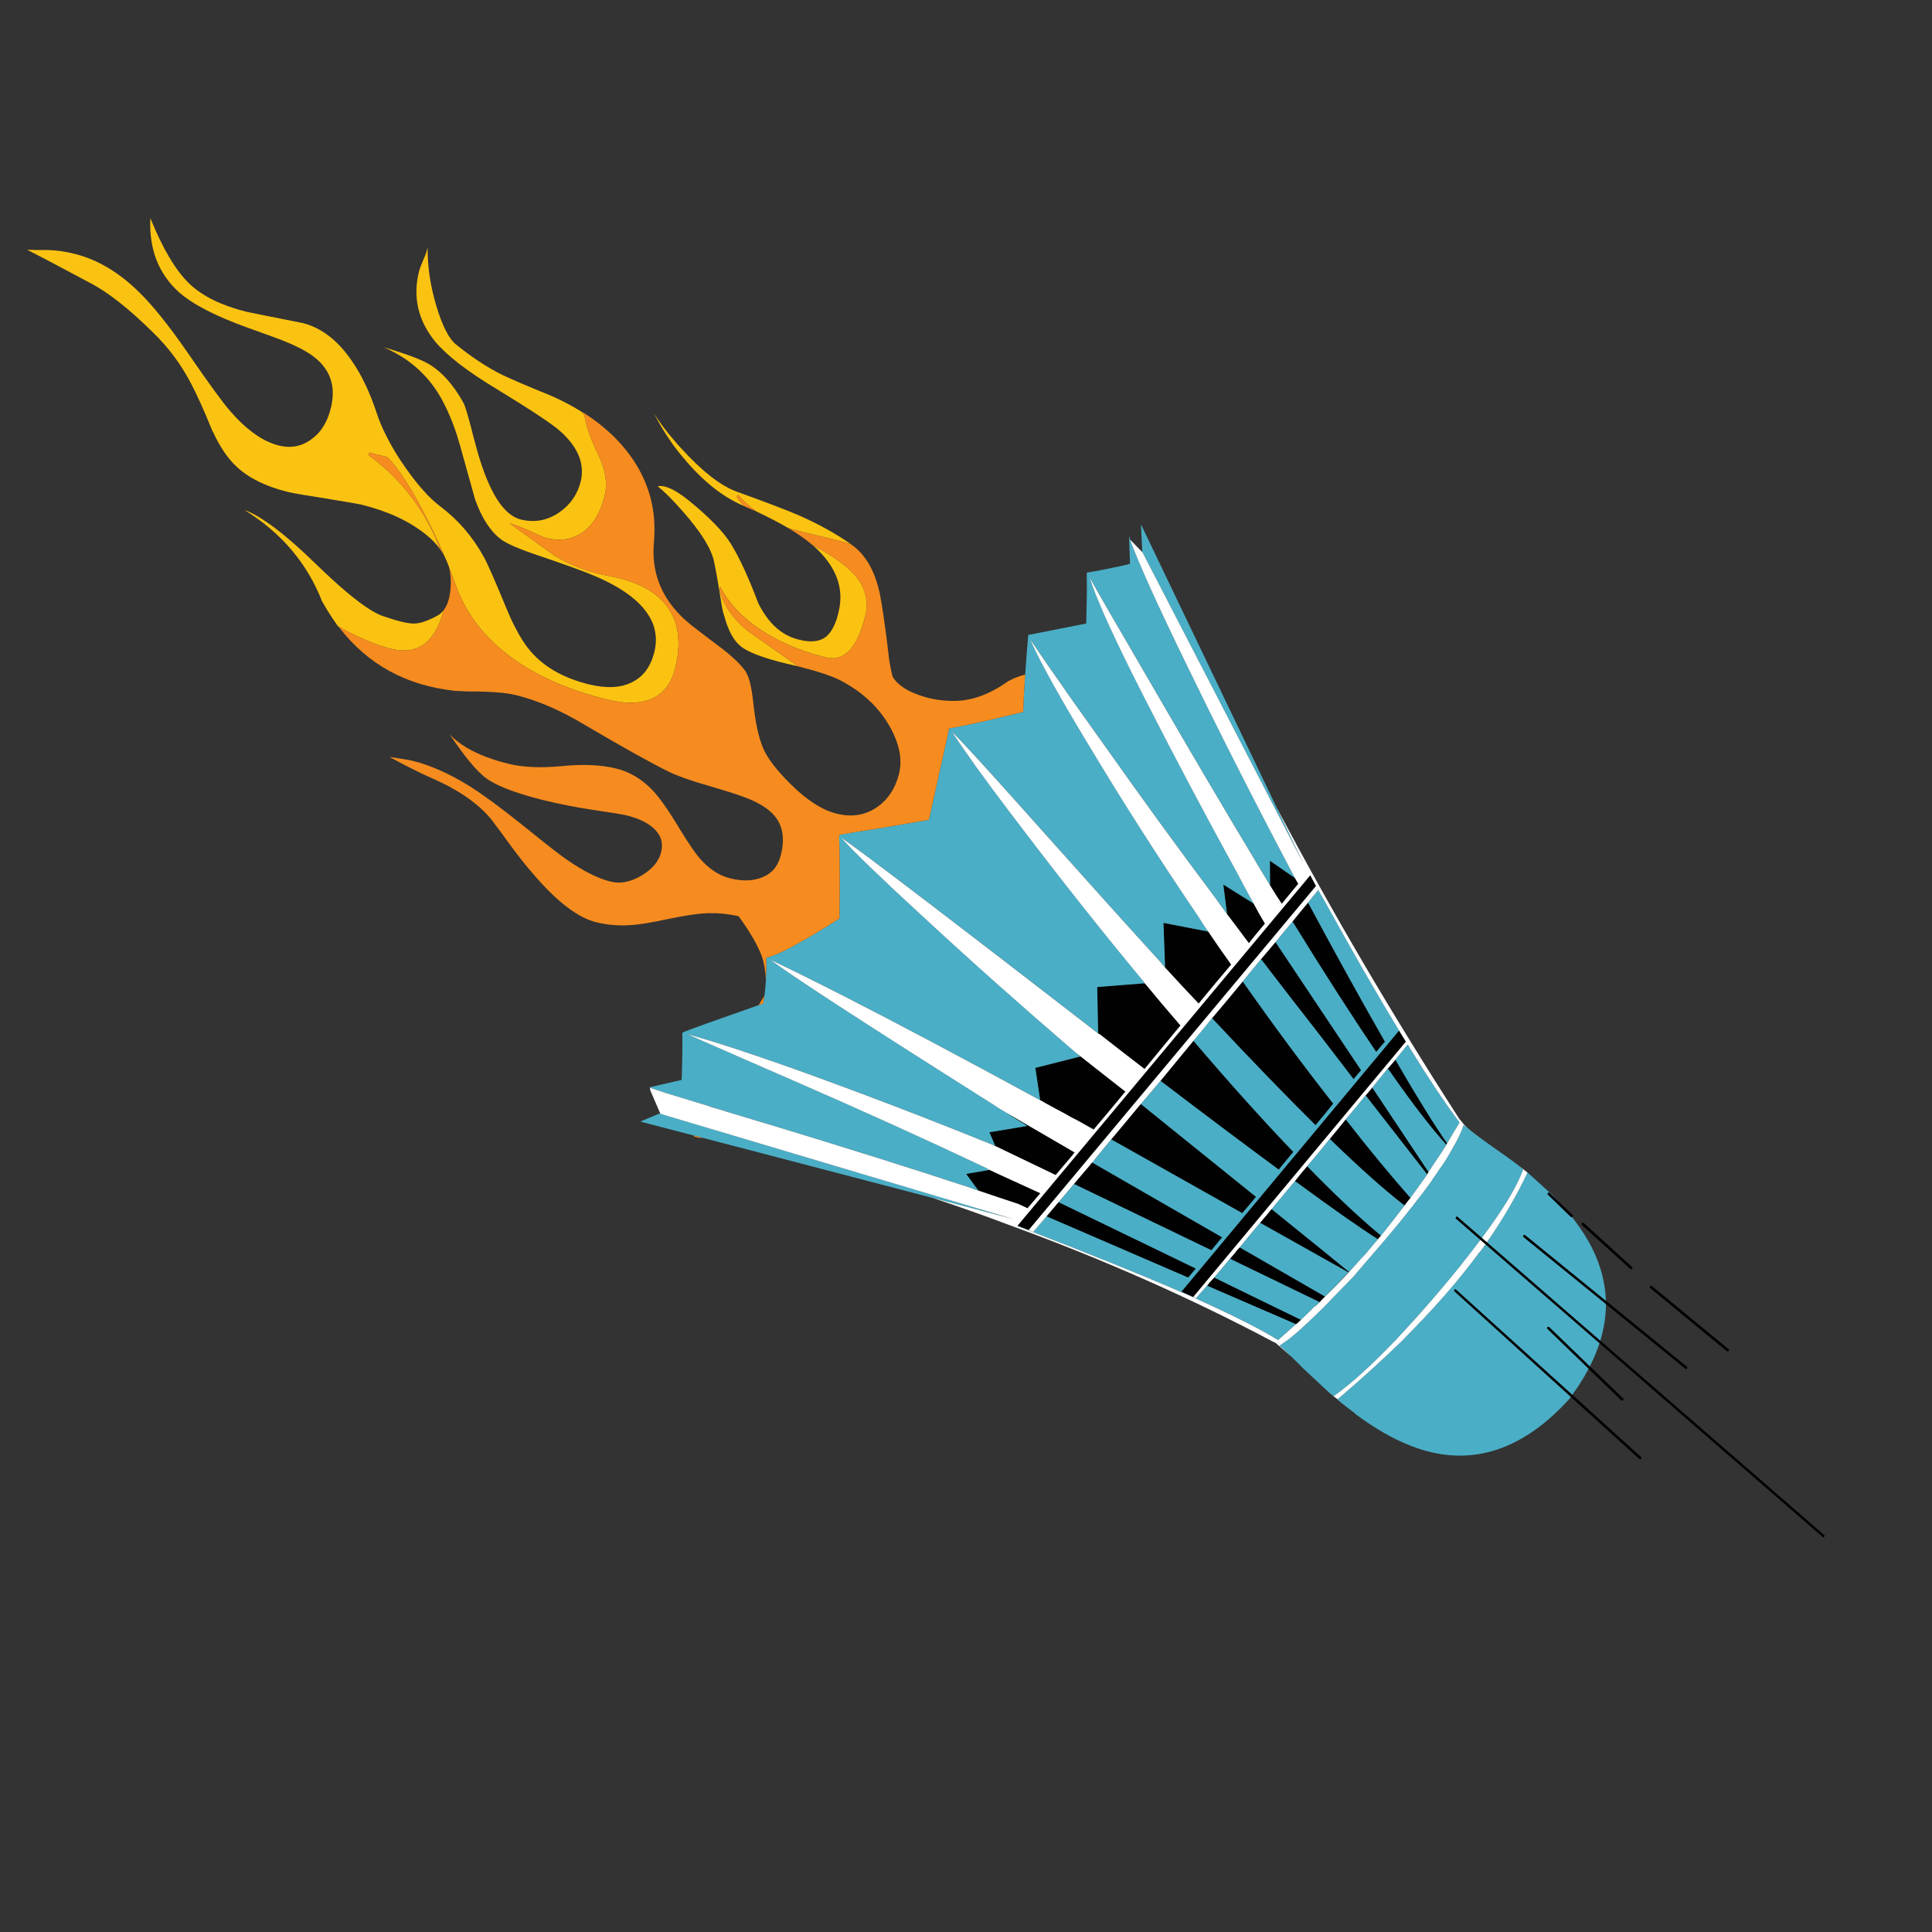 <?xml version="1.0" encoding="utf-8"?>
<!-- Generator: Adobe Illustrator 16.0.0, SVG Export Plug-In . SVG Version: 6.00 Build 0)  -->
<!DOCTYPE svg PUBLIC "-//W3C//DTD SVG 1.1//EN" "http://www.w3.org/Graphics/SVG/1.1/DTD/svg11.dtd">
<svg version="1.1" id="Layer_1" xmlns="http://www.w3.org/2000/svg" xmlns:xlink="http://www.w3.org/1999/xlink" x="0px" y="0px"
	 width="300px" height="300px" viewBox="0 0 300 300" enable-background="new 0 0 300 300" xml:space="preserve">
<rect x="0" y="0" width="300" height="300" fill="#333333" stroke="none"/>
<g>
	<path fill-rule="evenodd" clip-rule="evenodd" fill="#010101" d="M253.421,196.734c0.042,0.029,0.063,0.07,0.063,0.126
		c0,0.068-0.015,0.117-0.042,0.145c-0.042,0.056-0.09,0.085-0.146,0.085s-0.111-0.021-0.166-0.063l-7.505-6.819
		c-0.028-0.041-0.042-0.09-0.042-0.146s0.014-0.111,0.042-0.167c0.041-0.026,0.09-0.041,0.146-0.041
		c0.069,0,0.117,0.015,0.146,0.041L253.421,196.734z M256.249,200.02c-0.027-0.027-0.049-0.068-0.063-0.124
		c-0.014-0.056-0.006-0.111,0.021-0.167c0.042-0.027,0.09-0.055,0.146-0.082c0.056,0,0.104,0.014,0.146,0.041l11.913,9.812
		c0.041,0.029,0.068,0.07,0.082,0.126c0,0.056-0.02,0.104-0.063,0.146c-0.041,0.055-0.09,0.082-0.146,0.082
		c-0.041,0.015-0.089,0-0.145-0.041L256.249,200.02z M244.098,188.991c-0.021,0.008-0.046,0.011-0.072,0.011
		c-0.056,0-0.104-0.021-0.146-0.063l-3.535-3.43c-0.041-0.028-0.063-0.07-0.063-0.126c0-0.055,0.021-0.104,0.063-0.145
		c0.042-0.041,0.091-0.063,0.146-0.063c0.056,0,0.098,0.014,0.125,0.041l1.372,1.331l2.183,2.1c0.042,0.042,0.063,0.09,0.063,0.146
		s-0.021,0.104-0.063,0.146C244.148,188.961,244.126,188.978,244.098,188.991z M249.357,201.975l12.567,10.229
		c0.056,0.026,0.082,0.068,0.082,0.123c0.015,0.07,0,0.126-0.041,0.167c-0.027,0.041-0.076,0.07-0.146,0.084
		c-0.056,0-0.104-0.021-0.146-0.063l-12.307-10.01l-12.807-10.403c-0.028-0.029-0.048-0.07-0.063-0.126
		c0-0.056,0.015-0.104,0.041-0.146c0.042-0.041,0.091-0.069,0.146-0.084c0.042,0,0.091,0.015,0.145,0.043L249.357,201.975z
		 M248.495,208.18l34.759,30.175c0.041,0.015,0.063,0.049,0.063,0.104s-0.021,0.11-0.063,0.166
		c-0.015,0.056-0.049,0.083-0.104,0.083s-0.104-0.02-0.145-0.063l-34.636-30.061l-17.711-15.362l-0.791-0.687l-3.782-3.285
		c-0.043-0.027-0.063-0.069-0.063-0.125c0-0.055,0.021-0.11,0.063-0.166c0.026-0.041,0.068-0.062,0.123-0.062
		c0.056,0,0.104,0.021,0.146,0.062l3.753,3.253l0.779,0.676L248.495,208.18z M246.675,212.545l-6.393-6.185
		c-0.042-0.041-0.062-0.09-0.062-0.146c0-0.041,0.02-0.09,0.062-0.146c0.043-0.027,0.091-0.041,0.146-0.041
		c0.055,0,0.104,0.014,0.146,0.041l6.299,6.092l5.177,4.989c0.041,0.055,0.062,0.104,0.062,0.146c0,0.055-0.021,0.104-0.062,0.146
		c-0.042,0.041-0.091,0.062-0.146,0.062c-0.055,0.014-0.104,0-0.145-0.041L246.675,212.545z M243.91,216.911l-18.055-16.371
		c-0.042-0.028-0.063-0.076-0.063-0.146c0-0.055,0.015-0.104,0.042-0.146c0.028-0.041,0.069-0.063,0.125-0.063
		c0.07,0,0.118,0.021,0.146,0.063l18.045,16.331l10.665,9.656c0.041,0.041,0.063,0.082,0.063,0.124c0,0.069-0.015,0.125-0.042,0.166
		c-0.041,0.041-0.097,0.063-0.166,0.063c-0.042,0-0.091-0.022-0.146-0.063L243.91,216.911z M224.566,177.713
		c-2.314-2.522-5.239-6.319-8.772-11.392c-0.111-0.098-0.208-0.229-0.292-0.396c0.374-0.43,0.769-0.887,1.185-1.372
		c0.07,0.152,0.146,0.29,0.229,0.416c3.035,5.253,5.634,9.445,7.796,12.577C224.67,177.603,224.622,177.657,224.566,177.713z
		 M213.09,168.878l8.732,13.118c-0.097,0.125-0.16,0.242-0.188,0.353l-0.063-0.041l-9.521-12.224
		c0.083-0.084,0.173-0.181,0.27-0.292C212.558,169.502,212.813,169.197,213.09,168.878z M219.016,186.008
		c-0.319,0.389-0.624,0.784-0.914,1.186c-3.009-2.314-6.813-5.696-11.413-10.146c-0.056-0.056-0.126-0.118-0.208-0.187
		c0.803-0.956,1.628-1.969,2.474-3.035c0.069,0.111,0.146,0.2,0.228,0.27c3.299,4.241,6.563,8.198,9.793,11.871L219.016,186.008z
		 M202.966,181.103c0.056,0.041,0.111,0.089,0.167,0.145c4.186,4.297,7.955,7.838,11.31,10.624c-0.07,0.097-0.146,0.186-0.229,0.271
		c-0.084,0.026-0.118,0.068-0.104,0.123c-0.056,0.056-0.104,0.111-0.146,0.167c-2.742-1.731-6.991-4.711-12.743-8.938
		c-0.082-0.029-0.138-0.049-0.166-0.063C201.664,182.654,202.301,181.878,202.966,181.103z M205.752,201.329
		c-0.208,0.181-0.382,0.354-0.52,0.521c-0.07,0.082-0.131,0.152-0.188,0.208l-0.041,0.063c-0.055,0.014-0.091,0.034-0.104,0.062
		l-13.845-6.694h-0.084c0.25-0.276,0.507-0.574,0.769-0.894c0.223-0.319,0.479-0.624,0.771-0.914l0.041,0.041L205.752,201.329z
		 M202.011,204.947c-0.223,0.208-0.444,0.415-0.665,0.623c-0.056,0-0.098,0.015-0.126,0.042l-13.783-5.966
		c0.25-0.348,0.547-0.694,0.896-1.04c0.067-0.084,0.131-0.152,0.186-0.208h0.063L202.011,204.947z M158,190.332l45.465-54.426
		l0.895,1.664l-44.613,53.427l-0.218-0.083c-0.073-0.027-0.146-0.055-0.219-0.083L158,190.332z M162.512,188.877
		c0.069-0.083,0.152-0.187,0.249-0.313c0.056-0.056,0.117-0.124,0.187-0.207c0.416-0.499,0.867-1.033,1.352-1.601l0.083-0.084
		l21.309,10.313c-0.083,0.083-0.145,0.151-0.187,0.207c-0.348,0.416-0.679,0.812-0.998,1.186L162.512,188.877z M169.601,180.521
		l20.186,11.621c-0.264,0.263-0.506,0.547-0.728,0.852c-0.319,0.389-0.638,0.769-0.956,1.144l-21.329-10.291
		c0.166-0.193,0.331-0.395,0.498-0.603c0.624-0.721,1.274-1.483,1.954-2.287C169.322,180.775,169.448,180.631,169.601,180.521z
		 M185.316,161.623c5.642,6.61,10.811,12.362,15.509,17.254c-0.805,0.943-1.56,1.857-2.266,2.744
		c-5.101-3.756-11.22-8.349-18.356-13.783C181.811,165.871,183.515,163.799,185.316,161.623z M177.146,171.436l17.899,14.428
		c-0.18,0.138-0.319,0.297-0.416,0.478c-0.485,0.567-0.963,1.129-1.435,1.685c-0.097,0.11-0.193,0.229-0.29,0.353l-20.354-11.454
		l0.042-0.042c1.345-1.594,2.765-3.298,4.262-5.114C176.952,171.657,177.05,171.546,177.146,171.436z M192.967,152.413
		c4.81,6.847,9.494,13.166,14.053,18.96c-0.928,1.164-1.843,2.279-2.743,3.347c-4.615-4.56-9.972-10.097-16.07-16.61
		C189.759,156.294,191.346,154.395,192.967,152.413z M200.7,143.1c0.776-0.97,1.58-1.947,2.411-2.931
		c4.491,8.357,8.469,15.55,11.934,21.58c-0.458,0.554-0.907,1.088-1.351,1.6C209.966,157.846,205.634,151.096,200.7,143.1z
		 M198.061,146.301l13.283,19.894c-0.346,0.402-0.665,0.777-0.955,1.123c-0.029,0.028-0.049,0.055-0.063,0.084
		c-0.056,0.055-0.104,0.11-0.146,0.166l-5.696-7.422c-2.676-3.41-5.564-7.145-8.67-11.205c0.735-0.86,1.471-1.726,2.204-2.599
		L198.061,146.301z M217.249,160.021l1.061,1.727l-33.014,39.645l-0.697-0.302c-0.075-0.035-0.151-0.069-0.228-0.104l-0.925-0.406
		L217.249,160.021z M151.908,184.864l-1.891-2.578l3.638-0.623c0.679,0.318,1.337,0.623,1.975,0.915l5.904,2.702l-0.063,0.083
		c-0.499,0.582-0.963,1.13-1.393,1.644c-0.152,0.18-0.291,0.339-0.416,0.477c-0.028,0.029-0.063,0.07-0.104,0.126l-1.434-0.665
		C156.101,186.279,154.029,185.585,151.908,184.864z M167.313,173.972c-0.263-0.139-0.539-0.278-0.831-0.416
		c-0.36-0.208-0.714-0.409-1.061-0.603c-1.053-0.555-2.106-1.122-3.159-1.705c-0.14-0.069-0.25-0.139-0.333-0.208
		c-0.138-0.069-0.276-0.139-0.416-0.208l-0.748-5.01l6.985-1.768c-0.249-0.222-0.492-0.43-0.728-0.623l7.733,6.07
		c-0.097,0.111-0.181,0.208-0.25,0.29c-1.636,1.983-3.188,3.841-4.656,5.572C169.004,174.893,168.159,174.429,167.313,173.972z
		 M156.274,172.786l10.622,6.175c-0.138,0.083-0.234,0.193-0.29,0.332c-0.804,0.957-1.566,1.856-2.287,2.703
		c-0.139,0.167-0.27,0.319-0.396,0.457l-9.563-4.594c0.056-0.014,0.111,0.006,0.167,0.062l-0.895-2.1l5.862-0.977
		c-0.193-0.111-0.359-0.229-0.498-0.354C158.055,173.964,157.147,173.396,156.274,172.786z M209.369,197.566l-13.699-7.691
		c0.097-0.125,0.193-0.242,0.29-0.353c0.361-0.431,0.728-0.861,1.103-1.289c0.097-0.167,0.229-0.326,0.395-0.479l9.231,7.464
		c0.056,0.041,0.11,0.09,0.165,0.146l2.6,2.121C209.425,197.511,209.397,197.539,209.369,197.566z M180.909,150.23l-0.249-6.923
		l6.964,1.351c1.165,1.732,2.35,3.438,3.555,5.114c-1.787,2.106-3.471,4.124-5.052,6.049
		C184.423,154.035,182.684,152.171,180.909,150.23z M194.672,140.314c0.567,1.081,1.15,2.113,1.745,3.098
		c-0.858,1.011-1.69,2.023-2.493,3.035c-1.082-1.469-2.211-2.973-3.389-4.511l-0.583-4.574L194.672,140.314z M201.075,136.343
		c0.152,0.277,0.325,0.576,0.52,0.894c-0.901,1.067-1.753,2.1-2.558,3.098c-0.609-0.901-1.22-1.857-1.829-2.869l-0.021-3.805
		L201.075,136.343z M177.771,152.684c1.884,2.286,3.728,4.469,5.529,6.548c-1.954,2.37-3.812,4.623-5.571,6.757
		c-2.259-1.732-4.573-3.527-6.943-5.385c-0.097-0.027-0.188-0.076-0.271-0.145l-0.146-7.193L177.771,152.684z"/>
	<path fill-rule="evenodd" clip-rule="evenodd" fill="#4AAEC6" d="M246.675,212.545c-0.702,1.334-1.544,2.679-2.525,4.034
		l-18.045-16.331c-0.027-0.041-0.075-0.063-0.146-0.063c-0.056,0-0.097,0.021-0.125,0.063c-0.027,0.042-0.042,0.091-0.042,0.146
		c0,0.07,0.021,0.118,0.063,0.146l18.055,16.371c-0.105,0.141-0.213,0.283-0.322,0.427c-6.236,6.817-12.93,9.625-20.081,8.419
		c-4.034-0.68-8.337-2.709-12.91-6.092l-0.334-0.291c-0.082-0.068-0.173-0.146-0.27-0.228c-0.083-0.015-0.139-0.063-0.166-0.146
		c-0.195-0.11-0.382-0.242-0.561-0.395c-0.542-0.416-1.075-0.845-1.602-1.289l0.041-0.042c3.59-3.049,6.915-6.063,9.979-9.043
		c0.762-0.776,1.51-1.545,2.244-2.307c0.223-0.264,0.472-0.527,0.75-0.791c0.249-0.234,0.491-0.492,0.727-0.77
		c3.104-3.298,5.856-6.575,8.253-9.833c0.111-0.11,0.216-0.228,0.313-0.354c0.23-0.319,0.459-0.638,0.687-0.955l17.711,15.362
		c-0.386,1.184-0.886,2.376-1.496,3.576l-6.299-6.092c-0.041-0.027-0.091-0.041-0.146-0.041c-0.056,0-0.104,0.014-0.146,0.041
		c-0.042,0.056-0.062,0.104-0.062,0.146c0,0.056,0.02,0.104,0.062,0.146L246.675,212.545z M249.357,201.975l-12.526-10.187
		c-0.054-0.028-0.103-0.043-0.145-0.043c-0.056,0.015-0.104,0.043-0.146,0.084c-0.026,0.042-0.041,0.09-0.041,0.146
		c0.015,0.056,0.034,0.097,0.063,0.126l12.807,10.403c-0.003,1.873-0.294,3.765-0.873,5.676l-17.609-15.291
		c2.538-3.646,4.638-7.25,6.3-10.811c0.513,0.431,1.019,0.881,1.517,1.352c0.084,0.07,0.153,0.133,0.208,0.188
		c0.735,0.665,1.435,1.303,2.1,1.912c0.337,0.339,0.663,0.679,0.978,1.02l-1.372-1.331c-0.027-0.027-0.069-0.041-0.125-0.041
		c-0.055,0-0.104,0.021-0.146,0.063c-0.041,0.041-0.063,0.09-0.063,0.145c0,0.056,0.021,0.098,0.063,0.126l3.535,3.43
		c0.041,0.041,0.09,0.063,0.146,0.063c0.026,0,0.051-0.003,0.072-0.011c1.887,2.378,3.255,4.744,4.106,7.1
		C248.912,198.031,249.296,199.993,249.357,201.975z M229.867,192.536c-0.17,0.226-0.342,0.455-0.52,0.687
		c-1.663,2.218-3.582,4.607-5.759,7.171c-1.025,1.22-2.03,2.377-3.014,3.473c-0.444,0.513-0.888,1.004-1.331,1.476
		c-0.776,0.858-1.532,1.684-2.266,2.474c-3.895,4.089-7.199,7.089-9.917,9.002c-0.083-0.082-0.173-0.159-0.27-0.229
		c-0.084-0.068-0.181-0.151-0.292-0.249c-1.164-1.081-2.577-2.396-4.24-3.949c-0.582-0.609-1.108-1.137-1.58-1.58
		c-0.084-0.083-0.152-0.146-0.208-0.188c-0.846-0.818-1.441-1.372-1.788-1.662l0.479-0.334c0.776-0.483,1.809-1.315,3.098-2.493
		l0.041-0.063c0.236-0.193,0.479-0.408,0.729-0.645c0.513-0.499,1.032-0.997,1.559-1.497c0.098-0.109,0.222-0.229,0.375-0.353
		l1.6-1.622c0.015-0.027,0.035-0.056,0.063-0.082c0.319-0.319,1.539-1.574,3.659-3.764c0.111-0.139,0.229-0.284,0.354-0.438
		l4.49-5.217c1.732-2.052,3-3.604,3.805-4.657c0.36-0.43,0.617-0.755,0.77-0.978c0.9-1.122,1.78-2.286,2.64-3.492
		c0.041-0.111,0.097-0.208,0.166-0.29c0.319-0.431,0.624-0.873,0.914-1.331c0.776-1.067,1.441-2.113,1.997-3.14
		c0.874-1.496,1.447-2.668,1.726-3.513l0.124-0.354c0.139,0.124,0.354,0.283,0.645,0.478c0.375,0.319,0.881,0.721,1.518,1.206
		c0.513,0.388,1.109,0.824,1.788,1.311c1.913,1.315,3.464,2.431,4.656,3.346c0.235,0.208,0.451,0.396,0.646,0.563
		c-0.993,2.692-3.13,6.229-6.414,10.611l-3.753-3.253c-0.041-0.041-0.09-0.062-0.146-0.062c-0.055,0-0.097,0.021-0.123,0.062
		c-0.043,0.056-0.063,0.111-0.063,0.166c0,0.056,0.021,0.098,0.063,0.125L229.867,192.536z M113.387,172.786
		c-0.218-0.073-0.433-0.143-0.645-0.208c-0.164-0.048-0.327-0.097-0.488-0.146c-0.161-0.048-0.32-0.097-0.478-0.145
		c-0.03-0.011-0.061-0.021-0.094-0.032c-0.034-0.01-0.069-0.021-0.104-0.031c-0.556-0.136-1.072-0.295-1.548-0.479
		c-0.061-0.018-0.12-0.039-0.177-0.062c-4.893-1.47-7.865-2.397-8.918-2.786c-0.07-0.027-0.125-0.048-0.167-0.062l0.167-0.021
		l4.906-1.122c-0.014-0.111-0.006-0.216,0.021-0.313c0.098-3.091,0.125-5.405,0.083-6.943l0.125-0.146
		c0.979-0.416,4.888-1.819,11.726-4.21c0.226-0.078,0.454-0.158,0.686-0.238c0.083-0.377,0.156-0.783,0.218-1.217
		c0.106-0.729,0.183-1.54,0.229-2.432c0.058-1.037,0.076-2.184,0.052-3.441l-0.041-0.042c1.663-0.277,5.467-2.307,11.413-6.091
		c0.069-5.238,0.055-9.486-0.042-12.744l-0.062-0.041h0.104c-0.042-0.028-0.063-0.076-0.063-0.146
		c-0.014-0.055,0.845-0.222,2.578-0.499c1.691-0.236,5.481-0.866,11.372-1.892l3.139-14.157l-0.041-0.021l0.083-0.021l-0.021-0.146
		c0.028,0.028,0.055,0.077,0.083,0.146c2.578-0.458,6.375-1.31,11.393-2.557c0.047-1.564,0.15-3.502,0.312-5.811
		c0.123-1.823,0.283-3.878,0.479-6.164l0.041,0.021l8.96-1.767c0.098-3.701,0.126-6.077,0.084-7.13v-0.77
		c1.524-0.25,2.841-0.499,3.949-0.748c0.901-0.167,1.822-0.375,2.766-0.624l-0.146-4.303c0.069,0.166,0.118,0.339,0.146,0.52
		c0.609,1.704,1.711,4.324,3.306,7.858c1.455,3.215,3.333,7.179,5.633,11.892c3.95,8.163,8.267,16.742,12.951,25.736
		c1.234,2.342,2.475,4.706,3.723,7.089l-3.888-2.682l0.021,3.805c-0.929-1.524-1.871-3.098-2.827-4.719
		c-4.49-7.47-9.535-16.035-15.135-25.695c-5.558-9.522-8.905-15.315-10.04-17.38c0.852,2.772,2.892,7.422,6.121,13.95
		c0.186,0.377,0.376,0.761,0.572,1.153c0.544,1.091,1.118,2.23,1.726,3.42c4.518,8.884,9.333,17.982,14.448,27.296
		c0.846,1.608,1.711,3.215,2.599,4.823l-4.72-2.952l0.583,4.574c-0.597-0.804-1.199-1.643-1.81-2.516
		c-5.516-7.346-11.212-15.176-17.089-23.492c-0.061-0.086-0.123-0.172-0.187-0.26c-0.566-0.791-1.116-1.563-1.652-2.318
		c-1.169-1.636-2.267-3.181-3.296-4.636c-0.998-1.423-1.931-2.76-2.796-4.012c-0.033-0.041-0.063-0.083-0.094-0.125
		c-0.151-0.212-0.301-0.424-0.446-0.634c-1.2-1.729-2.265-3.286-3.191-4.667c0.527,1.243,1.314,2.84,2.359,4.792
		c1.495,2.797,3.523,6.321,6.081,10.572c0.117,0.193,0.235,0.387,0.354,0.582c5.433,9.078,11.233,18.156,17.401,27.234
		c0.442,0.749,0.928,1.483,1.454,2.204l-6.964-1.351l0.249,6.923c-0.235-0.264-0.457-0.534-0.665-0.811
		c-4.199-4.587-10.88-12.009-20.041-22.265c-0.055-0.062-0.11-0.124-0.166-0.187c-0.673-0.755-1.321-1.483-1.944-2.183
		c-0.137-0.149-0.271-0.297-0.404-0.447c-4.538-5.069-7.691-8.509-9.459-10.322c-0.032-0.032-0.063-0.063-0.094-0.094
		c-0.043-0.042-0.084-0.084-0.125-0.125c-0.049-0.049-0.098-0.098-0.145-0.146c-0.019-0.018-0.036-0.036-0.052-0.052
		c2.052,3.156,5.06,7.345,9.023,12.567c0.614,0.81,1.252,1.646,1.912,2.505c6.236,8.219,12.536,16.16,18.897,23.824
		c0.028,0.084,0.069,0.146,0.125,0.188l-7.401,0.582l0.146,7.193c-10.813-8.365-19.469-15.028-25.966-19.989
		c-7.59-5.793-12.24-9.269-13.949-10.426c1.856,2.095,5.969,6.072,12.338,11.933c0.29,0.267,0.584,0.537,0.883,0.811
		c7.11,6.583,14.844,13.464,23.201,20.644c0.235,0.193,0.479,0.401,0.728,0.623l-6.985,1.768l0.748,5.01
		c-12.167-6.623-22.414-12.056-30.736-16.299c-4.2-2.139-7.911-3.975-11.132-5.509c1.442,1.109,4.758,3.358,9.948,6.746
		c5.839,3.803,14.047,9.045,24.625,15.727c0.664,0.457,1.35,0.888,2.058,1.289c0.873,0.609,1.78,1.178,2.724,1.705
		c0.139,0.125,0.305,0.242,0.498,0.354l-5.862,0.977l0.895,2.1c-0.056-0.056-0.111-0.075-0.167-0.062
		c-10.256-4.171-20.65-8.149-31.183-11.934c-0.231-0.082-0.46-0.162-0.686-0.239c-1.002-0.354-1.965-0.69-2.89-1.007
		c-2.059-0.715-3.933-1.349-5.624-1.902c-2.959-0.965-5.361-1.689-7.203-2.174c0.085,0.038,0.175,0.08,0.27,0.125
		c1.328,0.591,3.56,1.568,6.694,2.932c0.019,0.012,0.04,0.021,0.062,0.031c1.374,0.602,2.919,1.278,4.636,2.027
		c1.439,0.628,2.999,1.307,4.678,2.037c10.755,4.685,20.768,9.223,30.041,13.616c0.055,0.056,0.139,0.104,0.25,0.146
		c0.055,0.042,0.138,0.09,0.249,0.146l-3.638,0.623l1.891,2.578c-0.43-0.124-0.865-0.276-1.309-0.457
		c-8.676-2.868-19.161-6.167-31.454-9.896c-0.266-0.078-0.529-0.155-0.791-0.229C116.562,173.747,114.906,173.248,113.387,172.786z
		 M102.555,172.953l54.882,16.361l-12.743-3.348c0.077,0.025,0.153,0.05,0.229,0.073l-35.841-9.366l-1.444-0.374l-8.202-2.142
		l2.911-1.227L102.555,172.953z M158,190.332l1.31,0.499c0.072,0.028,0.146,0.056,0.219,0.083l0.218,0.083l0.114,0.042
		c0.02,0.013,0.04,0.022,0.063,0.031l0.53,0.218c0.637-0.748,1.323-1.552,2.059-2.411l21.994,9.501
		c0.319-0.374,0.65-0.77,0.998-1.186c0.042-0.056,0.104-0.124,0.187-0.207l-21.309-10.313c0.734-0.873,1.531-1.815,2.392-2.827
		l21.329,10.291c0.318-0.375,0.637-0.755,0.956-1.144c0.222-0.305,0.464-0.589,0.728-0.852l-20.186-11.621
		c0.929-1.151,1.913-2.35,2.951-3.597l20.354,11.454c0.097-0.124,0.193-0.242,0.29-0.353c0.472-0.556,0.949-1.117,1.435-1.685
		c0.097-0.181,0.236-0.34,0.416-0.478l-17.899-14.428c0.984-1.165,2.002-2.364,3.057-3.598c7.137,5.435,13.256,10.027,18.356,13.783
		c0.706-0.887,1.461-1.801,2.266-2.744c-4.698-4.892-9.867-10.644-15.509-17.254c0.957-1.123,1.92-2.293,2.89-3.514
		c6.099,6.514,11.455,12.051,16.07,16.61c0.9-1.067,1.815-2.183,2.743-3.347c-4.559-5.794-9.243-12.113-14.053-18.96
		c0.929-1.165,1.878-2.322,2.848-3.472c3.105,4.061,5.994,7.795,8.67,11.205l5.696,7.422c0.041-0.056,0.09-0.111,0.146-0.166
		c0.014-0.029,0.033-0.056,0.063-0.084c0.29-0.346,0.609-0.721,0.955-1.123l-13.283-19.894c0.859-1.067,1.739-2.135,2.64-3.202
		c4.934,7.996,9.266,14.746,12.994,20.248c0.443-0.512,0.893-1.046,1.351-1.6c-3.465-6.029-7.442-13.223-11.934-21.58
		c0.457-0.596,0.95-1.199,1.477-1.809c0.042-0.056,0.076-0.097,0.104-0.125l-0.145-0.354c0.318,0.61,0.665,1.227,1.039,1.851
		c4.38,7.941,8.268,14.706,11.663,20.29l-33.803,40.56l0.925,0.406c0.076,0.034,0.152,0.068,0.228,0.104l1.112,0.51
		c0.514-0.61,1.089-1.262,1.726-1.954l13.783,5.966c-0.929,0.859-1.85,1.684-2.765,2.474c-0.027-0.028-0.055-0.048-0.083-0.063
		c-2.646-1.635-6.841-3.748-12.577-6.341c-0.167-0.097-0.346-0.18-0.541-0.249c-0.61-0.264-1.227-0.534-1.85-0.811
		c-6.266-2.716-14.164-5.911-23.7-9.584c-0.567-0.208-1.15-0.43-1.746-0.665L158,190.332z M198.382,125.688
		c0.068,0.134,0.134,0.27,0.197,0.406l3.847,8.045l-25.009-48.355l-0.041-0.042l-0.208-4.324L198.382,125.688z M215.502,165.926
		c0.084,0.166,0.181,0.298,0.292,0.396c3.533,5.072,6.458,8.869,8.772,11.392c-0.222,0.389-0.45,0.783-0.687,1.185l-1.372,2.038
		c-0.152,0.235-0.298,0.464-0.437,0.686c-0.097,0.111-0.18,0.236-0.249,0.375l-8.732-13.118
		C213.866,167.894,214.671,166.909,215.502,165.926z M216.687,164.554c0.61-0.776,1.241-1.56,1.894-2.349
		c0.138,0.152,0.234,0.313,0.29,0.478c3.035,4.906,5.626,8.78,7.775,11.621c-0.665,1.081-1.311,2.162-1.934,3.243
		c-2.162-3.132-4.761-7.324-7.796-12.577C216.833,164.844,216.757,164.706,216.687,164.554z M208.954,173.826
		c1.025-1.207,2.059-2.453,3.098-3.742l9.521,12.224l0.063,0.041c-0.873,1.248-1.746,2.468-2.619,3.659l-0.041-0.041
		c-3.23-3.673-6.494-7.63-9.793-11.871C209.1,174.026,209.023,173.938,208.954,173.826z M214.442,191.871
		c-3.354-2.786-7.124-6.327-11.31-10.624c-0.056-0.056-0.111-0.104-0.167-0.145c1.151-1.358,2.322-2.773,3.515-4.241
		c0.082,0.068,0.152,0.131,0.208,0.187c4.601,4.449,8.404,7.831,11.413,10.146C216.909,188.759,215.689,190.318,214.442,191.871z
		 M209.785,197.192c-0.125,0.084-0.235,0.181-0.332,0.292l-2.6-2.121c-0.055-0.056-0.109-0.104-0.165-0.146l-9.231-7.464
		c1.122-1.371,2.321-2.813,3.597-4.324c0.028,0.015,0.084,0.034,0.166,0.063c5.752,4.228,10.001,7.207,12.743,8.938
		c-0.317,0.375-0.636,0.749-0.955,1.122c-0.319,0.39-0.624,0.756-0.915,1.103c-0.554,0.568-1.08,1.144-1.58,1.726
		c-0.194,0.193-0.374,0.388-0.54,0.582c-0.056,0.056-0.104,0.111-0.146,0.167L209.785,197.192z M204.899,202.182
		c-0.221,0.195-0.422,0.396-0.603,0.604c-0.111,0.056-0.194,0.111-0.25,0.166c-0.665,0.679-1.344,1.345-2.036,1.996l-13.43-6.549
		h-0.063c0.749-0.901,1.567-1.871,2.453-2.911h0.084L204.899,202.182z M205.752,201.329l-13.201-7.608l-0.041-0.041
		c0.956-1.178,2.009-2.447,3.16-3.805l13.699,7.691C208.191,198.842,206.985,200.096,205.752,201.329z M167.313,173.972
		c0.847,0.457,1.691,0.921,2.537,1.393l-0.041,0.041L167.313,173.972z"/>
	<path fill-rule="evenodd" clip-rule="evenodd" fill="#FFFFFF" d="M237.186,182.078c-1.662,3.561-3.762,7.164-6.3,10.811
		l-0.779-0.676c3.284-4.382,5.421-7.919,6.414-10.611c-0.194-0.167-0.41-0.354-0.646-0.563
		C236.332,181.387,236.77,181.732,237.186,182.078z M207.062,216.817c2.718-1.913,6.022-4.913,9.917-9.002
		c0.733-0.79,1.489-1.615,2.266-2.474c0.443-0.472,0.887-0.963,1.331-1.476c0.983-1.096,1.988-2.253,3.014-3.473
		c2.177-2.563,4.096-4.953,5.759-7.171c0.178-0.231,0.35-0.461,0.52-0.687l0.791,0.687c-0.228,0.317-0.456,0.636-0.687,0.955
		c-0.097,0.126-0.201,0.243-0.313,0.354c-2.396,3.258-5.148,6.535-8.253,9.833c-0.235,0.277-0.478,0.535-0.727,0.77
		c-0.278,0.264-0.527,0.527-0.75,0.791c-0.734,0.762-1.482,1.53-2.244,2.307c-3.064,2.98-6.39,5.994-9.979,9.043L207.062,216.817z
		 M201.075,136.343c-1.248-2.383-2.488-4.747-3.723-7.089c-4.685-8.995-9.001-17.573-12.951-25.736
		c-2.3-4.712-4.178-8.676-5.633-11.892c-1.595-3.534-2.696-6.154-3.306-7.858l1.913,1.975l0.041,0.042l25.009,48.355l-3.847-8.045
		c-0.063-0.136-0.129-0.271-0.197-0.406l-0.052-0.135c8.496,16.063,17.858,32.028,28.086,47.897
		c0.111,0.208,0.264,0.409,0.457,0.604c0.292,0.401,0.639,0.776,1.04,1.122c-0.29-0.194-0.506-0.354-0.645-0.478l-0.124,0.354
		c-0.278,0.845-0.852,2.017-1.726,3.513c-0.556,1.026-1.221,2.072-1.997,3.14c-0.29,0.458-0.595,0.9-0.914,1.331
		c-0.069,0.082-0.125,0.179-0.166,0.29c-0.859,1.206-1.739,2.37-2.64,3.492c-0.152,0.223-0.409,0.548-0.77,0.978
		c-0.805,1.054-2.072,2.605-3.805,4.657l-4.49,5.217c-0.125,0.153-0.242,0.299-0.354,0.438c-2.12,2.189-3.34,3.444-3.659,3.764
		c-0.027,0.026-0.048,0.055-0.063,0.082l-1.6,1.622c-0.153,0.124-0.277,0.243-0.375,0.353c-0.526,0.5-1.046,0.998-1.559,1.497
		c-0.249,0.236-0.492,0.451-0.729,0.645l-0.041,0.063c-1.289,1.178-2.321,2.01-3.098,2.493l-0.479,0.334
		c0.347,0.29,0.942,0.844,1.788,1.662l-2.391-2.1c-0.056-0.041-0.111-0.063-0.166-0.063c-12.861-6.833-26.548-12.896-41.058-18.19
		c-3.918-1.482-7.896-2.892-11.933-4.229c-0.076-0.023-0.153-0.048-0.229-0.073l12.743,3.348l-54.882-16.361l-1.58-3.659
		l-0.041-0.396c1.053,0.389,4.025,1.316,8.918,2.786c0.057,0.022,0.116,0.044,0.177,0.062c0.476,0.184,0.992,0.343,1.548,0.479
		c0.035,0.011,0.07,0.021,0.104,0.031c0.033,0.011,0.064,0.021,0.094,0.032c0.158,0.048,0.317,0.097,0.478,0.145
		c0.161,0.053,0.324,0.104,0.488,0.156c0.212,0.064,0.426,0.131,0.645,0.197c1.519,0.462,3.175,0.961,4.968,1.497
		c0.261,0.073,0.524,0.15,0.791,0.229c12.292,3.729,22.777,7.027,31.454,9.896c0.444,0.181,0.879,0.333,1.309,0.457
		c2.121,0.721,4.192,1.415,6.217,2.08l1.434,0.665c0.041-0.056,0.076-0.097,0.104-0.126c0.125-0.138,0.264-0.297,0.416-0.477
		c0.43-0.514,0.894-1.062,1.393-1.644l0.063-0.083l-5.904-2.702c-0.638-0.292-1.296-0.597-1.975-0.915
		c-0.111-0.056-0.194-0.104-0.249-0.146c-0.111-0.042-0.195-0.09-0.25-0.146c-9.272-4.394-19.285-8.932-30.041-13.616
		c-1.679-0.73-3.238-1.409-4.678-2.037c-1.717-0.749-3.262-1.426-4.636-2.027c-0.022-0.01-0.043-0.02-0.062-0.031
		c-3.135-1.363-5.366-2.341-6.694-2.932c-0.095-0.045-0.185-0.087-0.27-0.125c1.842,0.484,4.244,1.209,7.203,2.174
		c1.69,0.554,3.565,1.188,5.624,1.902c0.924,0.316,1.887,0.652,2.89,1.007c0.226,0.077,0.455,0.157,0.686,0.239
		c10.533,3.784,20.927,7.763,31.183,11.934l9.563,4.594c0.126-0.138,0.257-0.29,0.396-0.457c0.721-0.847,1.483-1.746,2.287-2.703
		c0.056-0.139,0.152-0.249,0.29-0.332l-10.622-6.175c-0.708-0.401-1.394-0.832-2.058-1.289
		c-10.578-6.682-18.786-11.924-24.625-15.727c-5.19-3.388-8.506-5.637-9.948-6.746c3.221,1.534,6.932,3.37,11.132,5.509
		c8.323,4.243,18.569,9.676,30.736,16.299c0.14,0.069,0.278,0.139,0.416,0.208c0.083,0.069,0.193,0.139,0.333,0.208
		c1.053,0.583,2.106,1.15,3.159,1.705c0.347,0.193,0.7,0.395,1.061,0.603c0.292,0.138,0.568,0.277,0.831,0.416l2.496,1.434
		l0.041-0.041c1.469-1.731,3.021-3.589,4.656-5.572c0.069-0.082,0.153-0.179,0.25-0.29l-7.733-6.07
		c-8.357-7.18-16.091-14.061-23.201-20.644c-0.299-0.274-0.593-0.544-0.883-0.811c-6.37-5.86-10.482-9.838-12.338-11.933
		c1.709,1.157,6.359,4.632,13.949,10.426c6.497,4.961,15.152,11.624,25.966,19.989c0.083,0.068,0.174,0.117,0.271,0.145
		c2.37,1.857,4.685,3.652,6.943,5.385c1.76-2.134,3.617-4.387,5.571-6.757c-1.802-2.079-3.646-4.262-5.529-6.548
		c-0.056-0.042-0.097-0.104-0.125-0.188c-6.361-7.664-12.661-15.605-18.897-23.824c-0.66-0.859-1.298-1.695-1.912-2.505
		c-3.963-5.223-6.971-9.412-9.023-12.567c0.016,0.017,0.033,0.034,0.052,0.052c0.047,0.048,0.096,0.097,0.145,0.146
		c0.041,0.041,0.082,0.082,0.125,0.125c0.03,0.031,0.062,0.062,0.094,0.094c1.769,1.813,4.921,5.253,9.459,10.322
		c0.133,0.149,0.268,0.298,0.404,0.447c0.623,0.7,1.271,1.428,1.944,2.183c0.056,0.063,0.111,0.125,0.166,0.187
		c9.161,10.256,15.842,17.678,20.041,22.265c0.208,0.277,0.43,0.547,0.665,0.811c1.774,1.94,3.514,3.805,5.218,5.592
		c1.581-1.926,3.265-3.943,5.052-6.049c-1.205-1.677-2.39-3.382-3.555-5.114c-0.526-0.721-1.012-1.455-1.454-2.204
		c-6.168-9.078-11.969-18.156-17.401-27.234c-0.118-0.195-0.236-0.389-0.354-0.582c-2.558-4.251-4.586-7.775-6.081-10.572
		c-1.045-1.951-1.832-3.548-2.359-4.792c0.927,1.381,1.991,2.938,3.191,4.667c0.146,0.21,0.295,0.422,0.446,0.634
		c0.03,0.042,0.061,0.084,0.094,0.125c0.865,1.251,1.798,2.589,2.796,4.012c1.029,1.456,2.127,3,3.296,4.636
		c0.536,0.755,1.086,1.527,1.652,2.318c0.063,0.087,0.126,0.174,0.187,0.26c5.877,8.316,11.573,16.146,17.089,23.492
		c0.61,0.873,1.213,1.711,1.81,2.516c1.178,1.538,2.307,3.042,3.389,4.511c0.803-1.012,1.635-2.024,2.493-3.035
		c-0.595-0.984-1.178-2.017-1.745-3.098c-0.888-1.608-1.753-3.215-2.599-4.823c-5.115-9.313-9.931-18.412-14.448-27.296
		c-0.607-1.189-1.182-2.329-1.726-3.42c-0.196-0.392-0.387-0.776-0.572-1.153c-3.229-6.528-5.27-11.178-6.121-13.95
		c1.135,2.065,4.482,7.858,10.04,17.38c5.6,9.66,10.645,18.225,15.135,25.695c0.956,1.622,1.898,3.195,2.827,4.719
		c0.609,1.011,1.22,1.968,1.829,2.869c0.805-0.998,1.656-2.03,2.558-3.098C201.4,136.918,201.228,136.62,201.075,136.343z
		 M216.687,164.554c-0.416,0.485-0.811,0.942-1.185,1.372c-0.831,0.983-1.636,1.968-2.412,2.952
		c-0.276,0.319-0.532,0.624-0.769,0.914c-0.097,0.111-0.187,0.208-0.27,0.292c-1.039,1.289-2.072,2.535-3.098,3.742
		c-0.846,1.066-1.671,2.079-2.474,3.035c-1.192,1.468-2.363,2.883-3.515,4.241c-0.665,0.775-1.302,1.552-1.912,2.327
		c-1.275,1.512-2.475,2.953-3.597,4.324c-0.166,0.153-0.298,0.313-0.395,0.479c-0.375,0.428-0.741,0.858-1.103,1.289
		c-0.097,0.11-0.193,0.228-0.29,0.353c-1.151,1.357-2.204,2.627-3.16,3.805c-0.291,0.29-0.548,0.595-0.771,0.914
		c-0.262,0.319-0.519,0.617-0.769,0.894c-0.886,1.04-1.704,2.01-2.453,2.911c-0.055,0.056-0.118,0.124-0.186,0.208
		c-0.349,0.346-0.646,0.692-0.896,1.04c-0.637,0.692-1.212,1.344-1.726,1.954l-0.415-0.208l33.014-39.645l-1.061-1.727
		c-3.396-5.584-7.283-12.349-11.663-20.29c-0.374-0.624-0.721-1.24-1.039-1.851l0.145,0.354c-0.027,0.028-0.062,0.069-0.104,0.125
		c-0.526,0.609-1.02,1.213-1.477,1.809c-0.831,0.984-1.635,1.961-2.411,2.931c-0.9,1.067-1.78,2.134-2.64,3.202l-0.042,0.042
		c-0.733,0.873-1.469,1.739-2.204,2.599c-0.97,1.15-1.919,2.307-2.848,3.472c-1.621,1.981-3.208,3.881-4.761,5.696
		c-0.97,1.221-1.933,2.391-2.89,3.514c-1.802,2.176-3.506,4.248-5.113,6.215c-1.055,1.233-2.072,2.433-3.057,3.598
		c-0.097,0.11-0.194,0.222-0.291,0.332c-1.497,1.816-2.917,3.521-4.262,5.114l-0.042,0.042c-1.038,1.247-2.022,2.445-2.951,3.597
		c-0.152,0.11-0.278,0.255-0.375,0.436c-0.68,0.804-1.33,1.566-1.954,2.287c-0.167,0.208-0.332,0.409-0.498,0.603
		c-0.86,1.012-1.657,1.954-2.392,2.827l-0.083,0.084c-0.484,0.567-0.936,1.102-1.352,1.601c-0.069,0.083-0.131,0.151-0.187,0.207
		c-0.097,0.126-0.18,0.229-0.249,0.313c-0.735,0.859-1.422,1.663-2.059,2.411l-0.53-0.218c-0.022-0.009-0.043-0.019-0.063-0.031
		l-0.114-0.042l44.613-53.427l-0.895-1.664L158,190.332l-0.042,0.042c0.596,0.235,1.179,0.457,1.746,0.665
		c9.536,3.673,17.435,6.868,23.7,9.584c0.623,0.276,1.239,0.547,1.85,0.811c0.195,0.069,0.374,0.152,0.541,0.249
		c5.736,2.593,9.931,4.706,12.577,6.341c0.028,0.015,0.056,0.034,0.083,0.063c0.915-0.79,1.836-1.614,2.765-2.474
		c0.028-0.027,0.07-0.042,0.126-0.042c0.221-0.208,0.442-0.415,0.665-0.623c0.692-0.651,1.371-1.317,2.036-1.996
		c0.056-0.055,0.139-0.11,0.25-0.166c0.222-0.208,0.458-0.43,0.707-0.665l0.041-0.063c0.057-0.056,0.117-0.126,0.188-0.208
		c1.553-1.497,3.07-3.05,4.553-4.657l0.042-0.062c0.041-0.056,0.09-0.111,0.146-0.167c0.166-0.194,0.346-0.389,0.54-0.582
		c0.5-0.582,1.026-1.157,1.58-1.726c0.291-0.347,0.596-0.713,0.915-1.103c0.319-0.373,0.638-0.747,0.955-1.122
		c0.043-0.056,0.091-0.111,0.146-0.167c-0.014-0.055,0.021-0.097,0.104-0.123c0.083-0.085,0.158-0.174,0.229-0.271
		c1.247-1.553,2.467-3.112,3.659-4.678c0.29-0.401,0.595-0.797,0.914-1.186c0.873-1.191,1.746-2.411,2.619-3.659
		c0.027-0.11,0.091-0.228,0.188-0.353c0.069-0.139,0.152-0.264,0.249-0.375c0.139-0.222,0.284-0.45,0.437-0.686l1.372-2.038
		c0.263-0.428,0.541-0.88,0.832-1.351c0.623-1.081,1.269-2.162,1.934-3.243c-2.149-2.841-4.74-6.715-7.775-11.621
		c-0.056-0.165-0.152-0.325-0.29-0.478C217.928,162.994,217.297,163.777,216.687,164.554z"/>
	<path fill-rule="evenodd" clip-rule="evenodd" fill="#FBC311" d="M52.475,97.239c-0.596-0.832-1.171-1.698-1.726-2.599
		c-0.263-0.43-0.513-0.859-0.749-1.289c-2.314-5.918-6.327-10.637-12.037-14.158c2.633,0.957,6.313,3.735,11.039,8.337
		c3.604,3.506,6.479,5.918,8.627,7.234c0.721,0.443,1.365,0.755,1.934,0.935c2.217,0.763,3.783,1.137,4.698,1.123
		c0.886,0.014,2.058-0.367,3.513-1.144c0.36-0.166,0.672-0.409,0.936-0.728c0.069-0.055,0.132-0.125,0.188-0.208
		c-1.331,5.018-4.04,7.02-8.129,6.008C58.33,100.143,55.565,98.971,52.475,97.239z M69.002,86.325
		c-1.054-2.481-2.211-4.899-3.473-7.255c-2.023-3.812-3.811-6.507-5.363-8.087l-2.807-0.707l-0.104,0.415
		c4.019,2.938,7.172,6.591,9.459,10.956c0.651,1.22,1.178,2.412,1.58,3.576c-0.568-0.79-1.296-1.538-2.183-2.245
		c-2.578-2.065-5.876-3.597-9.896-4.594c-0.513-0.125-2.384-0.45-5.613-0.977c-3.23-0.499-5.226-0.845-5.987-1.04
		c-3.368-0.845-5.988-2.141-7.858-3.887c-1.372-1.262-2.613-3.091-3.721-5.489c-0.056-0.083-0.097-0.166-0.125-0.249
		c-1.248-3.049-2.314-5.419-3.202-7.11c-1.552-2.993-3.513-5.641-5.883-7.941c-3.826-3.797-7.179-6.423-10.063-7.879
		c-4.657-2.495-7.837-4.171-9.542-5.031c0.874,0.042,1.927,0.055,3.16,0.042c1.344,0.028,2.73,0.222,4.158,0.582
		c3.548,0.873,6.888,2.848,10.021,5.925c2.107,2.037,4.615,5.156,7.525,9.355c3.298,4.81,5.53,7.872,6.694,9.189
		c1.136,1.316,2.272,2.397,3.409,3.243c1.358,1.026,2.723,1.712,4.095,2.059c1.941,0.485,3.68,0.125,5.218-1.081
		c0.305-0.236,0.603-0.499,0.894-0.79c0.929-1.025,1.586-2.335,1.975-3.929c0.859-3.437-0.104-6.16-2.89-8.17
		c-1.081-0.776-2.599-1.552-4.553-2.329c-0.526-0.208-2.37-0.88-5.53-2.017c-4.934-1.774-8.461-3.597-10.582-5.467
		c-3.201-2.869-4.691-6.708-4.47-11.517c1.927,4.753,3.95,8.149,6.071,10.187c2.023,1.927,4.969,3.375,8.835,4.345
		c0.346,0.083,3.25,0.665,8.71,1.746c2.979,0.734,5.578,2.758,7.796,6.07c1.455,2.134,2.703,4.782,3.742,7.941
		c0.36,1.095,0.824,2.204,1.393,3.327c0.804,1.663,1.83,3.375,3.078,5.134c1.912,2.745,3.72,4.754,5.425,6.029
		c2.786,2.106,5.031,4.719,6.736,7.838c0.554,0.984,1.739,3.68,3.555,8.087c0.083,0.208,0.167,0.402,0.25,0.582
		c0.416,0.999,0.853,1.906,1.31,2.724c0.817,1.552,1.677,2.792,2.578,3.721c2.051,2.176,4.893,3.722,8.524,4.636
		c2.73,0.679,4.968,0.589,6.714-0.27c1.788-0.846,2.966-2.412,3.534-4.699c0.264-1.04,0.319-2.03,0.166-2.973
		c-0.138-0.956-0.485-1.871-1.039-2.744c-1.4-2.259-4.103-4.262-8.107-6.008c-1.539-0.679-4.415-1.732-8.627-3.16
		c-3.202-1.067-5.247-1.934-6.133-2.599c-1.677-1.233-3.035-3.306-4.075-6.216c-1.026-3.687-1.816-6.514-2.37-8.482
		c-0.153-0.472-0.292-0.943-0.416-1.414c-0.97-2.952-2.079-5.35-3.326-7.193c-1.996-2.924-4.698-5.114-8.107-6.569
		c3.451,1.012,5.807,1.892,7.068,2.64c2.009,1.206,3.79,3.208,5.342,6.008c0.222,0.402,0.596,1.608,1.123,3.617
		c0.138,0.527,0.27,1.046,0.395,1.559c0.471,1.788,0.873,3.188,1.206,4.199c1.719,5.225,3.777,8.136,6.174,8.731
		c2.134,0.527,4.124,0.16,5.966-1.102c1.719-1.192,2.827-2.779,3.326-4.761c0.582-2.356-0.118-4.622-2.1-6.798
		c-0.333-0.375-0.707-0.742-1.123-1.102c-1.261-1.109-4.525-3.271-9.792-6.486C72.55,57.65,69.348,55.176,67.547,53
		c-2.647-3.257-3.472-6.888-2.474-10.894c0.083-0.319,0.284-0.859,0.603-1.622c0.346-0.776,0.568-1.379,0.665-1.809l0.063-0.208
		c-0.028,2.924,0.422,5.938,1.351,9.042c0.928,3.091,1.947,5.087,3.056,5.987c2.481,1.996,4.837,3.548,7.068,4.657
		c1.455,0.708,4.012,1.802,7.671,3.285c1.705,0.749,3.277,1.573,4.719,2.474c0.153,0.166,0.312,0.346,0.478,0.54
		c0.208,1.607,0.943,3.701,2.204,6.278c1.094,2.246,1.406,4.338,0.935,6.278c-0.679,2.717-1.871,4.636-3.576,5.758
		c-1.58,1.04-3.43,1.296-5.55,0.77c-0.25-0.069-1.061-0.423-2.433-1.06c-1.4-0.624-2.474-1.026-3.222-1.206
		c1.747,1.219,4.054,2.875,6.923,4.968c2.536,1.552,5.412,2.626,8.627,3.222c4.144,0.776,7.089,2.308,8.835,4.594
		c1.899,2.467,2.349,5.71,1.352,9.729c-0.541,2.162-1.622,3.673-3.243,4.532c-1.843,0.971-4.317,1.067-7.421,0.291
		c-6.639-1.649-12.003-4.165-16.091-7.546c-3.493-2.883-5.939-6.306-7.339-10.27c-0.36-0.956-0.713-1.906-1.06-2.849
		C69.494,87.392,69.265,86.852,69.002,86.325z M123.885,103.455c-0.555-0.139-1.151-0.277-1.788-0.416
		c-3.631-0.873-6.015-1.788-7.151-2.744c-0.527-0.443-0.991-1.04-1.393-1.788c-0.416-0.762-0.769-1.684-1.06-2.765
		c-0.153-0.416-0.271-0.852-0.353-1.31c-0.527-3.34-0.943-5.731-1.248-7.172c-0.416-2.023-2.017-4.615-4.802-7.775
		c-1.622-1.857-2.945-3.181-3.971-3.971c1.067-0.249,2.654,0.464,4.76,2.142c3.243,2.633,5.454,4.906,6.632,6.818
		c1.317,2.134,2.73,5.205,4.241,9.21c0.402,0.804,0.845,1.531,1.33,2.183c0.901,1.233,1.954,2.162,3.16,2.786
		c0.596,0.305,1.219,0.533,1.871,0.686c1.857,0.472,3.277,0.284,4.262-0.561c0.027-0.014,0.048-0.035,0.062-0.063
		c0.583-0.526,1.082-1.399,1.498-2.619c0.083-0.319,0.173-0.658,0.27-1.019c0.943-3.77-0.381-7.235-3.971-10.395
		c0.139,0.083,0.298,0.167,0.479,0.25c2.841,1.539,4.872,3.021,6.091,4.449c1.594,1.898,2.107,3.998,1.539,6.299
		c-1.248,4.976-3.285,7.11-6.112,6.403c-4.019-0.998-7.449-2.467-10.291-4.407c-2.757-1.857-4.795-4.047-6.111-6.569l-0.104,0.457
		c0.554,2.273,1.961,4.366,4.22,6.278C116.096,97.953,118.743,99.824,123.885,103.455z M132.18,84.537
		c-1.206-0.402-2.654-0.791-4.345-1.165c-2.439-0.568-3.964-0.942-4.573-1.122c-0.347-0.098-0.68-0.208-0.998-0.333
		c-1.386-0.804-2.973-1.628-4.761-2.474c-1.067-0.763-2.058-1.649-2.972-2.661l-0.104,0.416c0.291,0.471,0.7,0.95,1.226,1.435
		c-0.069-0.028-0.146-0.063-0.229-0.104c-3.271-1.4-6.403-3.915-9.396-7.546c-0.749-0.873-1.428-1.767-2.038-2.682
		c-0.915-1.33-1.725-2.702-2.432-4.116c0.803,1.316,1.822,2.689,3.056,4.116c0.319,0.388,0.658,0.776,1.019,1.165
		c3.354,3.7,6.3,6.001,8.835,6.902c4.532,1.636,7.678,2.834,9.438,3.597C126.996,81.308,129.754,82.832,132.18,84.537z"/>
	<path fill-rule="evenodd" clip-rule="evenodd" fill="#F68C1F" d="M107.639,176.3l1.444,0.374c-0.029,0.014-0.057,0.021-0.083,0.021
		c-0.666,0-1.102-0.111-1.31-0.332C107.673,176.343,107.655,176.322,107.639,176.3z M118.698,154.627
		c-0.062,0.434-0.135,0.84-0.218,1.217c-0.232,0.08-0.46,0.16-0.686,0.238C118.2,155.447,118.501,154.963,118.698,154.627z
		 M132.18,84.537c0.056,0.041,0.111,0.083,0.167,0.125c2.093,1.524,3.514,4.019,4.262,7.484c0.208,1.026,0.43,2.384,0.665,4.075
		c0.111,0.817,0.236,1.726,0.375,2.723c0.138,1.109,0.284,2.321,0.436,3.638c0.139,0.846,0.305,1.664,0.5,2.453
		c0.374,0.652,0.956,1.241,1.746,1.767c0.485,0.319,1.053,0.61,1.705,0.873c1.857,0.776,3.875,1.165,6.049,1.165
		c2.689,0,5.385-0.936,8.087-2.807c0.714-0.503,1.72-0.936,3.015-1.299c-0.161,2.309-0.265,4.246-0.312,5.811
		c-5.018,1.248-8.814,2.1-11.393,2.557c-0.028-0.069-0.055-0.118-0.083-0.146l0.021,0.146l-0.083,0.021l0.041,0.021l-3.139,14.157
		c-5.89,1.026-9.681,1.656-11.372,1.892c-1.732,0.277-2.591,0.443-2.578,0.499c0,0.07,0.021,0.118,0.063,0.146h-0.104l0.062,0.041
		c0.097,3.257,0.111,7.505,0.042,12.744c-5.946,3.784-9.75,5.814-11.413,6.091l0.041,0.042c0.024,1.258,0.006,2.404-0.052,3.441
		c-0.075-1.393-0.245-2.504-0.509-3.337c-0.554-1.732-1.794-3.929-3.722-6.59c-0.443-0.097-0.886-0.18-1.33-0.25
		c-1.441-0.236-2.911-0.291-4.407-0.167c-1.275,0.111-3.056,0.402-5.342,0.873c-2.329,0.499-4.089,0.797-5.281,0.894
		c-1.996,0.181-3.916,0.042-5.759-0.416c-2.854-0.707-6.111-3.202-9.771-7.484c-1.191-1.358-2.481-2.993-3.867-4.906
		c-0.43-0.596-0.804-1.109-1.123-1.539c-0.9-1.22-1.365-1.843-1.393-1.871c-1.968-2.48-5.023-4.643-9.168-6.486
		c-1.829-0.79-4.082-1.913-6.756-3.368c0.069,0.014,0.145,0.021,0.229,0.021c1.913,0.292,3.021,0.479,3.326,0.562
		c2.786,0.693,5.724,1.996,8.814,3.909c2.065,1.302,4.706,3.236,7.921,5.8c0.624,0.513,1.22,0.991,1.788,1.435
		c2.661,2.148,4.47,3.548,5.426,4.2c2.578,1.788,4.837,2.924,6.778,3.409c1.538,0.388,3.152,0.076,4.844-0.936
		c1.677-0.998,2.688-2.211,3.035-3.638c0.291-1.123,0.104-2.134-0.561-3.035c-0.139-0.18-0.298-0.36-0.479-0.541
		c-0.956-0.942-2.418-1.656-4.386-2.141c-0.568-0.139-2.231-0.409-4.989-0.811c-2.758-0.416-5.405-0.935-7.941-1.559
		c-4.311-1.081-7.269-2.225-8.877-3.43c-1.441-1.081-3.319-3.354-5.633-6.819c0.679,0.762,1.58,1.476,2.703,2.142
		c1.718,1.011,3.859,1.836,6.424,2.474c2.217,0.554,4.982,0.679,8.295,0.374c3.298-0.333,6.132-0.208,8.502,0.375
		c2.093,0.526,3.964,1.649,5.613,3.368c1.054,1.123,2.315,2.89,3.784,5.301c0.263,0.444,0.52,0.866,0.77,1.268
		c1.178,1.885,2.079,3.195,2.703,3.929c1.455,1.69,3.049,2.751,4.781,3.181c1.871,0.458,3.486,0.422,4.844-0.104
		c1.594-0.582,2.606-1.753,3.035-3.513c0.333-1.289,0.409-2.454,0.229-3.493c-0.138-0.762-0.408-1.456-0.81-2.079
		c-0.818-1.219-2.238-2.252-4.262-3.097c-1.095-0.471-3.139-1.144-6.133-2.017c-2.799-0.804-4.878-1.525-6.237-2.162
		c-2.883-1.414-7.325-3.888-13.326-7.422c-3.687-2.217-7.227-3.742-10.624-4.573c-1.441-0.36-3.762-0.548-6.964-0.562
		c-0.443,0.014-0.887,0-1.331-0.042c-0.346-0.014-0.707-0.028-1.081-0.042c-7.623-0.818-13.645-4.116-18.065-9.896
		c-0.069-0.042-0.125-0.091-0.167-0.146c3.09,1.732,5.855,2.903,8.294,3.513c4.089,1.012,6.798-0.991,8.129-6.008
		C69.633,93.774,70,92.298,70,90.316c0-0.817-0.104-1.607-0.312-2.37c0.347,0.943,0.7,1.893,1.06,2.849
		c1.4,3.964,3.846,7.387,7.339,10.27c4.088,3.382,9.452,5.897,16.091,7.546c3.104,0.776,5.578,0.68,7.421-0.291
		c1.622-0.859,2.703-2.37,3.243-4.532c0.998-4.02,0.548-7.263-1.352-9.729c-1.746-2.287-4.691-3.818-8.835-4.594
		c-3.215-0.596-6.091-1.67-8.627-3.222c-2.869-2.093-5.176-3.749-6.923-4.968c0.748,0.18,1.822,0.582,3.222,1.206
		c1.372,0.637,2.183,0.991,2.433,1.06c2.12,0.527,3.971,0.27,5.55-0.77c1.705-1.123,2.897-3.042,3.576-5.758
		c0.471-1.94,0.159-4.033-0.935-6.278c-1.261-2.578-1.996-4.671-2.204-6.278c-0.166-0.194-0.325-0.374-0.478-0.54
		c0.139,0.083,0.292,0.166,0.458,0.249c1.857,1.192,3.499,2.516,4.927,3.971c0.526,0.541,1.018,1.095,1.476,1.663
		c2.592,3.188,4.068,6.736,4.428,10.644c0.097,1.247,0.09,2.529-0.021,3.846c-0.388,4.366,1.012,8.149,4.199,11.351
		c0.292,0.305,0.617,0.603,0.977,0.894c0.305,0.291,1.103,0.921,2.391,1.892c0.693,0.541,1.524,1.17,2.495,1.891
		c1.94,1.456,3.305,2.73,4.096,3.826c0.596,0.803,1.025,2.508,1.289,5.114c0.319,2.98,0.825,5.288,1.518,6.923
		c0.665,1.566,2.086,3.423,4.261,5.572c2.522,2.508,4.907,4.04,7.151,4.594c2.343,0.582,4.428,0.25,6.258-0.998
		c1.718-1.192,2.861-2.924,3.43-5.197c0.554-2.231,0.062-4.698-1.476-7.401c-1.691-2.952-4.214-5.308-7.568-7.068
		c-1.275-0.679-3.5-1.42-6.673-2.224c-5.142-3.631-7.789-5.502-7.942-5.613c-2.258-1.913-3.666-4.005-4.22-6.278l0.104-0.457
		c1.316,2.522,3.354,4.712,6.111,6.569c2.842,1.94,6.272,3.409,10.291,4.407c2.827,0.707,4.864-1.428,6.112-6.403
		c0.568-2.301,0.056-4.4-1.539-6.299c-1.219-1.428-3.25-2.911-6.091-4.449c-0.18-0.083-0.34-0.166-0.479-0.25
		c-0.125-0.083-0.242-0.18-0.353-0.291c-0.97-0.804-2.176-1.628-3.617-2.474c0.318,0.125,0.651,0.235,0.998,0.333
		c0.609,0.18,2.134,0.554,4.573,1.122C129.526,83.747,130.974,84.135,132.18,84.537z M69.002,86.325
		c-0.194-0.374-0.43-0.742-0.708-1.102c-0.401-1.164-0.928-2.356-1.58-3.576c-2.287-4.365-5.44-8.018-9.459-10.956l0.104-0.415
		l2.807,0.707c1.552,1.58,3.34,4.275,5.363,8.087C66.792,81.426,67.949,83.844,69.002,86.325z M115.652,78.633
		c-0.526-0.485-0.935-0.963-1.226-1.435l0.104-0.416c0.914,1.012,1.905,1.898,2.972,2.661
		C116.907,79.181,116.29,78.91,115.652,78.633z M112.742,172.578v0.011c-0.165-0.052-0.328-0.104-0.488-0.156
		C112.415,172.481,112.578,172.53,112.742,172.578z"/>
</g>
</svg>
